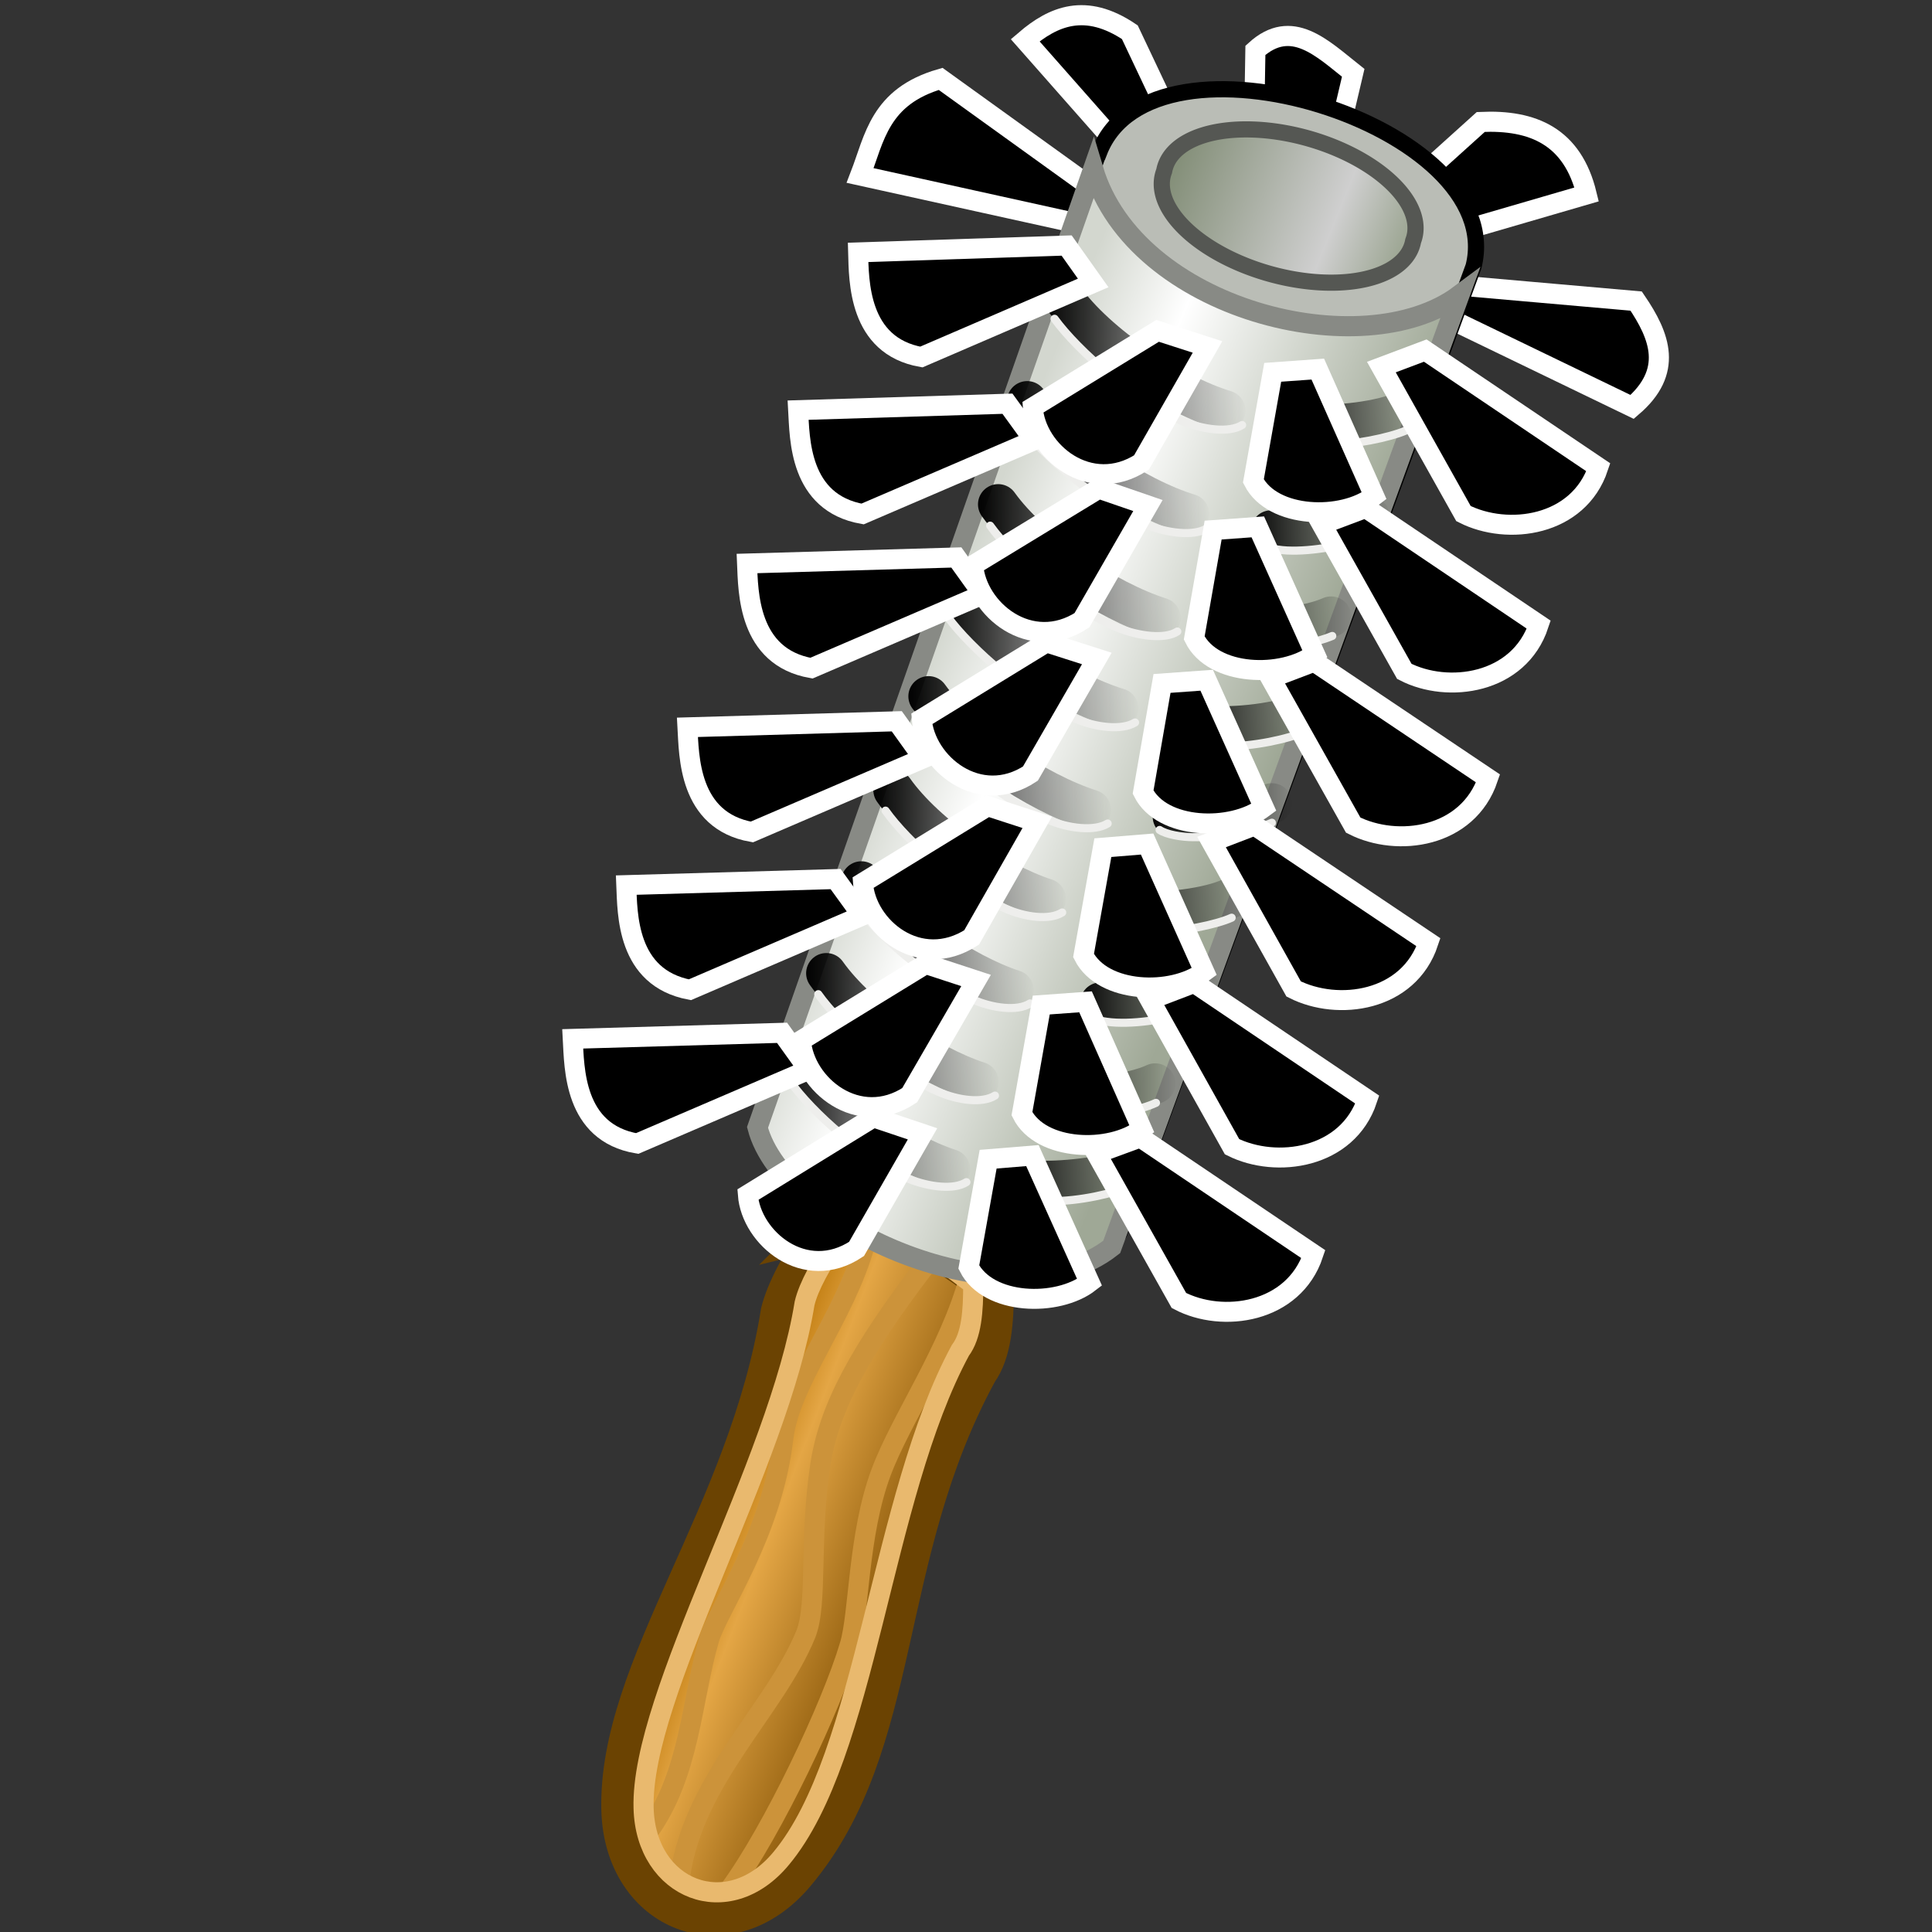<svg xmlns="http://www.w3.org/2000/svg" width="48" height="48" xmlns:xlink="http://www.w3.org/1999/xlink"><rect width="100%" height="100%" fill="#333333" stroke="none"/><defs><linearGradient id="u"><stop offset="0" stop-color="#c17d11"/><stop offset=".272" stop-color="#e4a645"/><stop offset="1" stop-color="#905d0d"/></linearGradient><linearGradient id="t"><stop offset="0" stop-color="#85907a"/><stop offset=".704" stop-color="#cfcfcf"/><stop offset="1" stop-color="#9fa896"/></linearGradient><linearGradient id="s"><stop offset="0" stop-color="#d3d7cf"/><stop offset=".288" stop-color="#fff"/><stop offset="1" stop-color="#9fa896"/></linearGradient><linearGradient id="r"><stop offset="0"/><stop offset="1" stop-opacity="0"/></linearGradient><linearGradient id="q"><stop offset="0"/><stop offset="1" stop-opacity="0"/></linearGradient><linearGradient id="p"><stop offset="0"/><stop offset="1" stop-opacity="0"/></linearGradient><linearGradient id="o"><stop offset="0"/><stop offset="1" stop-opacity="0"/></linearGradient><linearGradient id="n"><stop offset="0"/><stop offset="1" stop-opacity="0"/></linearGradient><linearGradient id="m"><stop offset="0"/><stop offset="1" stop-opacity="0"/></linearGradient><linearGradient id="l"><stop offset="0"/><stop offset="1" stop-opacity="0"/></linearGradient><linearGradient id="k"><stop offset="0"/><stop offset="1" stop-opacity="0"/></linearGradient><linearGradient id="j"><stop offset="0"/><stop offset="1" stop-opacity="0"/></linearGradient><linearGradient id="i"><stop offset="0"/><stop offset="1" stop-opacity="0"/></linearGradient><linearGradient id="h"><stop offset="0"/><stop offset="1" stop-opacity="0"/></linearGradient><linearGradient id="g"><stop offset="0"/><stop offset="1" stop-opacity="0"/></linearGradient><linearGradient id="f"><stop offset="0"/><stop offset="1" stop-opacity="0"/></linearGradient><linearGradient id="e"><stop offset="0"/><stop offset="1" stop-opacity="0"/></linearGradient><linearGradient id="d"><stop offset="0"/><stop offset="1" stop-opacity="0"/></linearGradient><linearGradient id="c"><stop offset="0"/><stop offset="1" stop-opacity="0"/></linearGradient><linearGradient id="b"><stop offset="0"/><stop offset="1" stop-opacity="0"/></linearGradient><linearGradient id="a"><stop offset="0"/><stop offset="1" stop-opacity="0"/></linearGradient><linearGradient id="y" x1="26.967" x2="31.554" y1="7.82" y2="7.82" xlink:href="#a" gradientUnits="userSpaceOnUse" gradientTransform="matrix(1.123 0 0 1.123 -4.435 .025)"/><linearGradient id="z" x1="26.167" x2="30.755" y1="10.108" y2="10.108" xlink:href="#b" gradientUnits="userSpaceOnUse" gradientTransform="matrix(1.123 0 0 1.123 -4.435 .025)"/><linearGradient id="A" x1="25.534" x2="30.121" y1="12.396" y2="12.396" xlink:href="#c" gradientUnits="userSpaceOnUse" gradientTransform="matrix(1.123 0 0 1.123 -4.435 .025)"/><linearGradient id="B" x1="24.596" x2="29.184" y1="14.409" y2="14.409" xlink:href="#d" gradientUnits="userSpaceOnUse" gradientTransform="matrix(1.123 0 0 1.123 -4.435 .025)"/><linearGradient id="C" x1="23.99" x2="28.577" y1="16.642" y2="16.642" xlink:href="#e" gradientUnits="userSpaceOnUse" gradientTransform="matrix(1.123 0 0 1.123 -4.435 .025)"/><linearGradient id="D" x1="23.217" x2="27.587" y1="18.669" y2="18.669" xlink:href="#f" gradientUnits="userSpaceOnUse" gradientTransform="matrix(1.123 0 0 1.123 -4.435 .025)"/><linearGradient id="E" x1="22.5" x2="26.87" y1="20.681" y2="20.681" xlink:href="#g" gradientUnits="userSpaceOnUse" gradientTransform="matrix(1.123 0 0 1.123 -4.435 .025)"/><linearGradient id="F" x1="21.728" x2="26.098" y1="22.721" y2="22.721" xlink:href="#h" gradientUnits="userSpaceOnUse" gradientTransform="matrix(1.123 0 0 1.123 -4.435 .025)"/><linearGradient id="G" x1="21.094" x2="25.464" y1="24.651" y2="24.651" xlink:href="#i" gradientUnits="userSpaceOnUse" gradientTransform="matrix(1.123 0 0 1.123 -4.435 .025)"/><linearGradient id="H" x1="32.339" x2="35.526" y1="9.226" y2="9.226" xlink:href="#j" gradientUnits="userSpaceOnUse" gradientTransform="matrix(1.123 0 0 1.123 -4.435 .025)"/><linearGradient id="I" x1="31.567" x2="34.754" y1="11.569" y2="11.569" xlink:href="#k" gradientUnits="userSpaceOnUse" gradientTransform="matrix(1.123 0 0 1.123 -4.435 .025)"/><linearGradient id="J" x1="30.713" x2="33.899" y1="13.775" y2="13.775" xlink:href="#l" gradientUnits="userSpaceOnUse" gradientTransform="matrix(1.123 0 0 1.123 -4.435 .025)"/><linearGradient id="K" x1="30.106" x2="33.293" y1="15.897" y2="15.897" xlink:href="#m" gradientUnits="userSpaceOnUse" gradientTransform="matrix(1.123 0 0 1.123 -4.435 .025)"/><linearGradient id="L" x1="29.39" x2="32.576" y1="17.91" y2="17.91" xlink:href="#n" gradientUnits="userSpaceOnUse" gradientTransform="matrix(1.123 0 0 1.123 -4.435 .025)"/><linearGradient id="M" x1="28.508" x2="31.694" y1="20.005" y2="20.005" xlink:href="#o" gradientUnits="userSpaceOnUse" gradientTransform="matrix(1.123 0 0 1.123 -4.435 .025)"/><linearGradient id="N" x1="27.791" x2="30.978" y1="22.018" y2="22.018" xlink:href="#p" gradientUnits="userSpaceOnUse" gradientTransform="matrix(1.123 0 0 1.123 -4.435 .025)"/><linearGradient id="O" x1="26.826" x2="30.013" y1="24.113" y2="24.113" xlink:href="#q" gradientUnits="userSpaceOnUse" gradientTransform="matrix(1.123 0 0 1.123 -4.435 .025)"/><linearGradient id="P" x1="26.248" x2="29.434" y1="25.96" y2="25.96" xlink:href="#r" gradientUnits="userSpaceOnUse" gradientTransform="matrix(1.123 0 0 1.123 -4.435 .025)"/><linearGradient id="w" x1="22.869" x2="31.119" y1="16.665" y2="20.1" xlink:href="#s" gradientUnits="userSpaceOnUse" gradientTransform="matrix(1.008 0 0 1.008 .066 -.665)"/><linearGradient id="x" x1="58.762" x2="73.129" y1="15.194" y2="16.784" xlink:href="#t" gradientUnits="userSpaceOnUse"/><linearGradient id="v" x1="17.989" x2="22.162" y1="37.489" y2="39.107" xlink:href="#u" gradientUnits="userSpaceOnUse" gradientTransform="matrix(1.008 0 0 1.008 .066 -.665)"/></defs><g><path fill="url(#v)" stroke="#6b4302" d="M20.5 30.5c-.6.87-.97 1.58-1.1 2.1-.8 5.03-4.05 8.84-3.96 12.37.07 2.54 2.65 3.56 4.32 1.56 2.7-3.22 2.02-7.86 4.53-12.46.34-.47.4-1.23.4-2.06-1.28-.98-2.57-1.9-4.2-1.5z"/><path fill="none" stroke="#cc933a" stroke-width=".5" d="M16.1 45.52c1.05-1.44 1.08-3.3 1.52-4.8.23-.76 1.56-2.6 1.84-4.98.16-1.4 1.53-3.02 2.03-4.83" stroke-linecap="round"/><path fill="none" stroke="#cc933a" stroke-width=".5" d="M16.9 46.58c.36-2.4 2.35-4.1 3.12-5.98.3-.75.08-2.34.36-4.2.22-1.43.98-2.83 2.64-5" stroke-linecap="round"/><path fill="none" stroke="#cc933a" stroke-width=".5" d="M18.13 46.94c1.07-1.46 2.53-4.54 2.98-6.06.24-.78.2-2.75.78-4.3.5-1.34 1.7-3.02 2.2-4.86" stroke-linecap="round"/><path fill="none" stroke="#e9b96e" stroke-width=".5" d="M20.87 30.7c-.47.7-.78 1.26-.88 1.68-.65 4.02-4.08 9.72-4 12.54.05 2.03 2.1 2.85 3.42 1.25 2.14-2.57 2.46-8.94 4.45-12.62.28-.37.32-.98.32-1.64-1.02-.78-2.04-1.53-3.33-1.2z"/><path stroke="#fff" stroke-width=".5" d="M28.24 4.14L25.47 1c.7-.6 1.5-.94 2.6-.2l1.5 3.17z" color="#000" overflow="visible" enable-background="accumulate"/><path stroke="#fff" stroke-width=".5" d="M31.14 4.2l.05-2.95c.9-.82 1.66-.05 2.43.56l-.7 2.97z" color="#000" overflow="visible" enable-background="accumulate"/><path stroke="#fff" stroke-width=".5" d="M34.24 5.33l2.55-2.3c1.3-.06 2.28.36 2.63 1.8l-4.12 1.2z" color="#000" overflow="visible" enable-background="accumulate"/><path stroke="#fff" stroke-width=".5" d="M35.87 7.06l4.78.42c.6.88.93 1.75-.1 2.63L36.1 7.96z" color="#000" overflow="visible" enable-background="accumulate"/><path stroke="#fff" stroke-width=".5" d="M26.67 5.53l-5.3-1.17c.36-.93.48-1.96 2-2.4l3.75 2.7z" color="#000" overflow="visible" enable-background="accumulate"/><path fill="#babdb6" stroke="#000" stroke-width=".402" d="M27.3 3.78l-8.34 23.9c-.9 2.13 7.02 5.96 8.85 2.96l8.8-24.02c.88-3.5-7.97-6.26-9.3-2.84z"/><path fill="url(#w)" stroke="#888a85" stroke-width=".5" d="M27.16 4.2c1.04 3.5 6.7 4.92 9.1 3.13l-8.64 23.65c-2.55 2-8.16-.5-8.8-2.97z"/><path fill="url(#x)" stroke="#555753" stroke-width=".988" d="M73.82 15.93a7.9 4.1 0 1 1-15.78 0 7.9 4.1 0 1 1 15.78 0z" transform="matrix(.392 .11 -.11 .391 7.924 -8.362)" color="#000" stroke-linecap="round" stroke-linejoin="round" overflow="visible" enable-background="accumulate"/><path fill="none" stroke="url(#y)" stroke-width="1.004" d="M26.42 7.4c.83 1.17 2.7 2.4 4.02 2.8" stroke-linecap="round"/><path fill="none" stroke="#eeeeec" stroke-width=".201" d="M26.2 7.92c.58.8 2.02 2.06 3.16 2.54.54.22 1.18.3 1.5.1" stroke-linecap="round"/><path fill="none" stroke="url(#z)" stroke-width="1.004" d="M25.52 9.97c.84 1.17 2.7 2.4 4.02 2.8" stroke-linecap="round"/><path fill="none" stroke="#eeeeec" stroke-width=".201" d="M25.3 10.5c.58.8 2.03 2.04 3.16 2.53.54.22 1.2.3 1.52.1" stroke-linecap="round"/><path fill="none" stroke="url(#A)" stroke-width="1.004" d="M24.8 12.53c.84 1.17 2.7 2.4 4.03 2.82" stroke-linecap="round"/><path fill="none" stroke="#eeeeec" stroke-width=".201" d="M24.6 13.06c.57.8 2 2.05 3.15 2.53.54.22 1.2.3 1.5.1" stroke-linecap="round"/><path fill="none" stroke="url(#B)" stroke-width="1.004" d="M23.75 14.8c.84 1.16 2.7 2.4 4.03 2.8" stroke-linecap="round"/><path fill="none" stroke="#eeeeec" stroke-width=".201" d="M23.54 15.32c.58.8 2.02 2.05 3.16 2.53.53.23 1.18.3 1.5.1" stroke-linecap="round"/><path fill="none" stroke="url(#C)" stroke-width="1.004" d="M23.07 17.3c.84 1.17 2.7 2.4 4.03 2.82" stroke-linecap="round"/><path fill="none" stroke="#eeeeec" stroke-width=".201" d="M22.86 17.83c.58.8 2.02 2.05 3.16 2.53.53.23 1.18.3 1.5.1" stroke-linecap="round"/><path fill="none" stroke="url(#D)" stroke-width="1.004" d="M22.2 19.63c.8 1.13 2.54 2.3 3.78 2.7" stroke-linecap="round"/><path fill="none" stroke="#eeeeec" stroke-width=".201" d="M22 20.14c.55.78 1.9 1.97 2.97 2.43.5.22 1.1.3 1.42.1" stroke-linecap="round"/><path fill="none" stroke="url(#E)" stroke-width="1.004" d="M21.4 21.9c.8 1.12 2.54 2.3 3.78 2.7" stroke-linecap="round"/><path fill="none" stroke="#eeeeec" stroke-width=".201" d="M21.2 22.4c.54.78 1.9 1.97 2.96 2.43.5.22 1.12.3 1.43.1" stroke-linecap="round"/><path fill="none" stroke="url(#F)" stroke-width="1.004" d="M20.53 24.18c.8 1.13 2.54 2.3 3.78 2.7" stroke-linecap="round"/><path fill="none" stroke="#eeeeec" stroke-width=".201" d="M20.33 24.7c.54.77 1.9 1.96 2.97 2.42.5.22 1.1.3 1.42.1" stroke-linecap="round"/><path fill="none" stroke="url(#G)" stroke-width="1.004" d="M19.82 26.35c.8 1.12 2.54 2.3 3.78 2.7" stroke-linecap="round"/><path fill="none" stroke="#eeeeec" stroke-width=".201" d="M19.62 26.85c.54.78 1.9 1.98 2.96 2.44.5.2 1.12.28 1.43.08" stroke-linecap="round"/><path fill="none" stroke="url(#H)" stroke-width="1.004" d="M34.9 10.2c-.56.27-1.7.4-2.45.34" stroke-linecap="round"/><path fill="none" stroke="#eeeeec" stroke-width=".201" d="M34.92 10.7c-.4.17-1.3.36-1.95.35-.32 0-.68-.07-.85-.18" stroke-linecap="round"/><path fill="none" stroke="url(#I)" stroke-width="1.004" d="M34.03 12.84c-.55.26-1.68.4-2.45.34" stroke-linecap="round"/><path fill="none" stroke="#eeeeec" stroke-width=".201" d="M34.05 13.32c-.4.18-1.3.37-1.95.36-.32 0-.68-.07-.85-.18" stroke-linecap="round"/><path fill="none" stroke="url(#J)" stroke-width="1.004" d="M33.07 15.32c-.55.25-1.68.38-2.45.33" stroke-linecap="round"/><path fill="none" stroke="#eeeeec" stroke-width=".201" d="M33.1 15.8c-.4.17-1.3.37-1.96.36-.32 0-.68-.07-.85-.18" stroke-linecap="round"/><path fill="none" stroke="url(#K)" stroke-width="1.004" d="M32.4 17.7c-.56.26-1.7.4-2.46.33" stroke-linecap="round"/><path fill="none" stroke="#eeeeec" stroke-width=".201" d="M32.4 18.18c-.38.18-1.28.37-1.94.36-.32 0-.68-.07-.85-.18" stroke-linecap="round"/><path fill="none" stroke="url(#L)" stroke-width="1.004" d="M31.6 19.96c-.57.26-1.7.4-2.46.33" stroke-linecap="round"/><path fill="none" stroke="#eeeeec" stroke-width=".201" d="M31.6 20.44c-.38.17-1.28.37-1.95.36-.3 0-.68-.07-.84-.18" stroke-linecap="round"/><path fill="none" stroke="url(#M)" stroke-width="1.004" d="M30.6 22.3c-.56.27-1.7.4-2.45.35" stroke-linecap="round"/><path fill="none" stroke="#eeeeec" stroke-width=".201" d="M30.6 22.8c-.37.17-1.27.36-1.94.35-.3 0-.68-.07-.84-.18" stroke-linecap="round"/><path fill="none" stroke="url(#N)" stroke-width="1.004" d="M29.8 24.57c-.56.26-1.7.4-2.46.34" stroke-linecap="round"/><path fill="none" stroke="#eeeeec" stroke-width=".201" d="M29.8 25.05c-.38.18-1.28.37-1.94.36-.32 0-.68-.06-.85-.17" stroke-linecap="round"/><path fill="none" stroke="url(#O)" stroke-width="1.004" d="M28.7 26.92c-.55.26-1.68.4-2.44.34" stroke-linecap="round"/><path fill="none" stroke="#eeeeec" stroke-width=".201" d="M28.72 27.4c-.38.18-1.28.37-1.95.37-.3 0-.68-.07-.84-.2" stroke-linecap="round"/><path fill="none" stroke="url(#P)" stroke-width="1.004" d="M28.06 29c-.56.25-1.7.38-2.45.33" stroke-linecap="round"/><path fill="none" stroke="#eeeeec" stroke-width=".201" d="M28.07 29.47c-.38.18-1.28.38-1.95.37-.3 0-.68-.07-.84-.18" stroke-linecap="round"/><path fill="none" stroke="#eeeeec" stroke-width=".36.122" d="M29.22 4.4c.3-1.07 2.78-1.12 4.45-.07.8.5 1.18 1.1 1.02 1.62" color="#000" stroke-linecap="round" stroke-linejoin="round" overflow="visible" enable-background="accumulate"/><g stroke="#fff" stroke-width=".496"><path d="M19.43 25.66l-5.2.15c.04.72.02 2.33 1.6 2.6l4.26-1.83z"/><path d="M21.7 27.76l-3.12 1.92c.08 1.08 1.42 2.2 2.7 1.35l1.64-2.86z"/><path d="M24.55 28.8l-.48 2.68c.48.95 2.2 1 3 .38l-1.42-3.15z"/><path d="M27.24 28.66l2.05 3.65c1.08.57 2.85.32 3.34-1.15l-4.3-2.9z"/></g><g stroke="#fff" stroke-width=".496"><path d="M20.76 21.84l-5.2.15c.03.7 0 2.3 1.58 2.6l4.28-1.84z"/><path d="M23 23.95l-3.1 1.9c.08 1.1 1.43 2.2 2.7 1.36l1.65-2.85z"/><path d="M25.87 24.97l-.48 2.7c.47.94 2.2.98 2.98.38l-1.4-3.16z"/><path d="M28.57 24.84l2.04 3.65c1.1.55 2.87.3 3.36-1.17l-4.3-2.9z"/></g><g stroke="#fff" stroke-width=".496"><path d="M22.28 17.92l-5.2.15c.04.7.02 2.32 1.6 2.6l4.26-1.83z"/><path d="M24.54 20.03l-3.1 1.9c.07 1.1 1.4 2.2 2.7 1.36l1.63-2.86z"/><path d="M27.4 21.06l-.48 2.68c.48.95 2.2 1 3 .4l-1.42-3.17z"/><path d="M30.1 20.92l2.04 3.65c1.1.56 2.86.32 3.35-1.16l-4.32-2.9z"/></g><g stroke="#fff" stroke-width=".496"><path d="M23.76 13.85l-5.2.15c.03.7.02 2.32 1.6 2.6l4.26-1.83z"/><path d="M26 15.96l-3.1 1.9c.08 1.1 1.43 2.2 2.7 1.36l1.65-2.86z"/><path d="M28.87 16.98l-.47 2.7c.47.94 2.2.98 3 .38l-1.42-3.16z"/><path d="M31.57 16.85l2.05 3.65c1.1.56 2.85.32 3.35-1.16l-4.32-2.9z"/></g><g stroke="#fff" stroke-width=".496"><path d="M25.03 10.03l-5.2.16c.04.7.02 2.3 1.6 2.58l4.26-1.83z"/><path d="M27.3 12.14l-3.12 1.9c.08 1.1 1.42 2.2 2.7 1.37l1.64-2.85z"/><path d="M30.14 13.17l-.47 2.68c.47.96 2.2 1 3 .4l-1.42-3.16z"/><path d="M32.84 13.03l2.05 3.65c1.08.56 2.85.32 3.34-1.16l-4.3-2.9z"/></g><g stroke="#fff" stroke-width=".496"><path d="M26.5 6.1l-5.18.17c.02.7 0 2.32 1.57 2.6l4.27-1.84z"/><path d="M28.76 8.22l-3.1 1.9c.07 1.1 1.42 2.2 2.7 1.37L30 8.62z"/><path d="M31.62 9.25l-.48 2.7c.48.94 2.22.98 3 .37l-1.4-3.15z"/><path d="M34.32 9.12l2.04 3.64c1.1.56 2.86.32 3.35-1.15l-4.3-2.9z"/></g></g></svg>